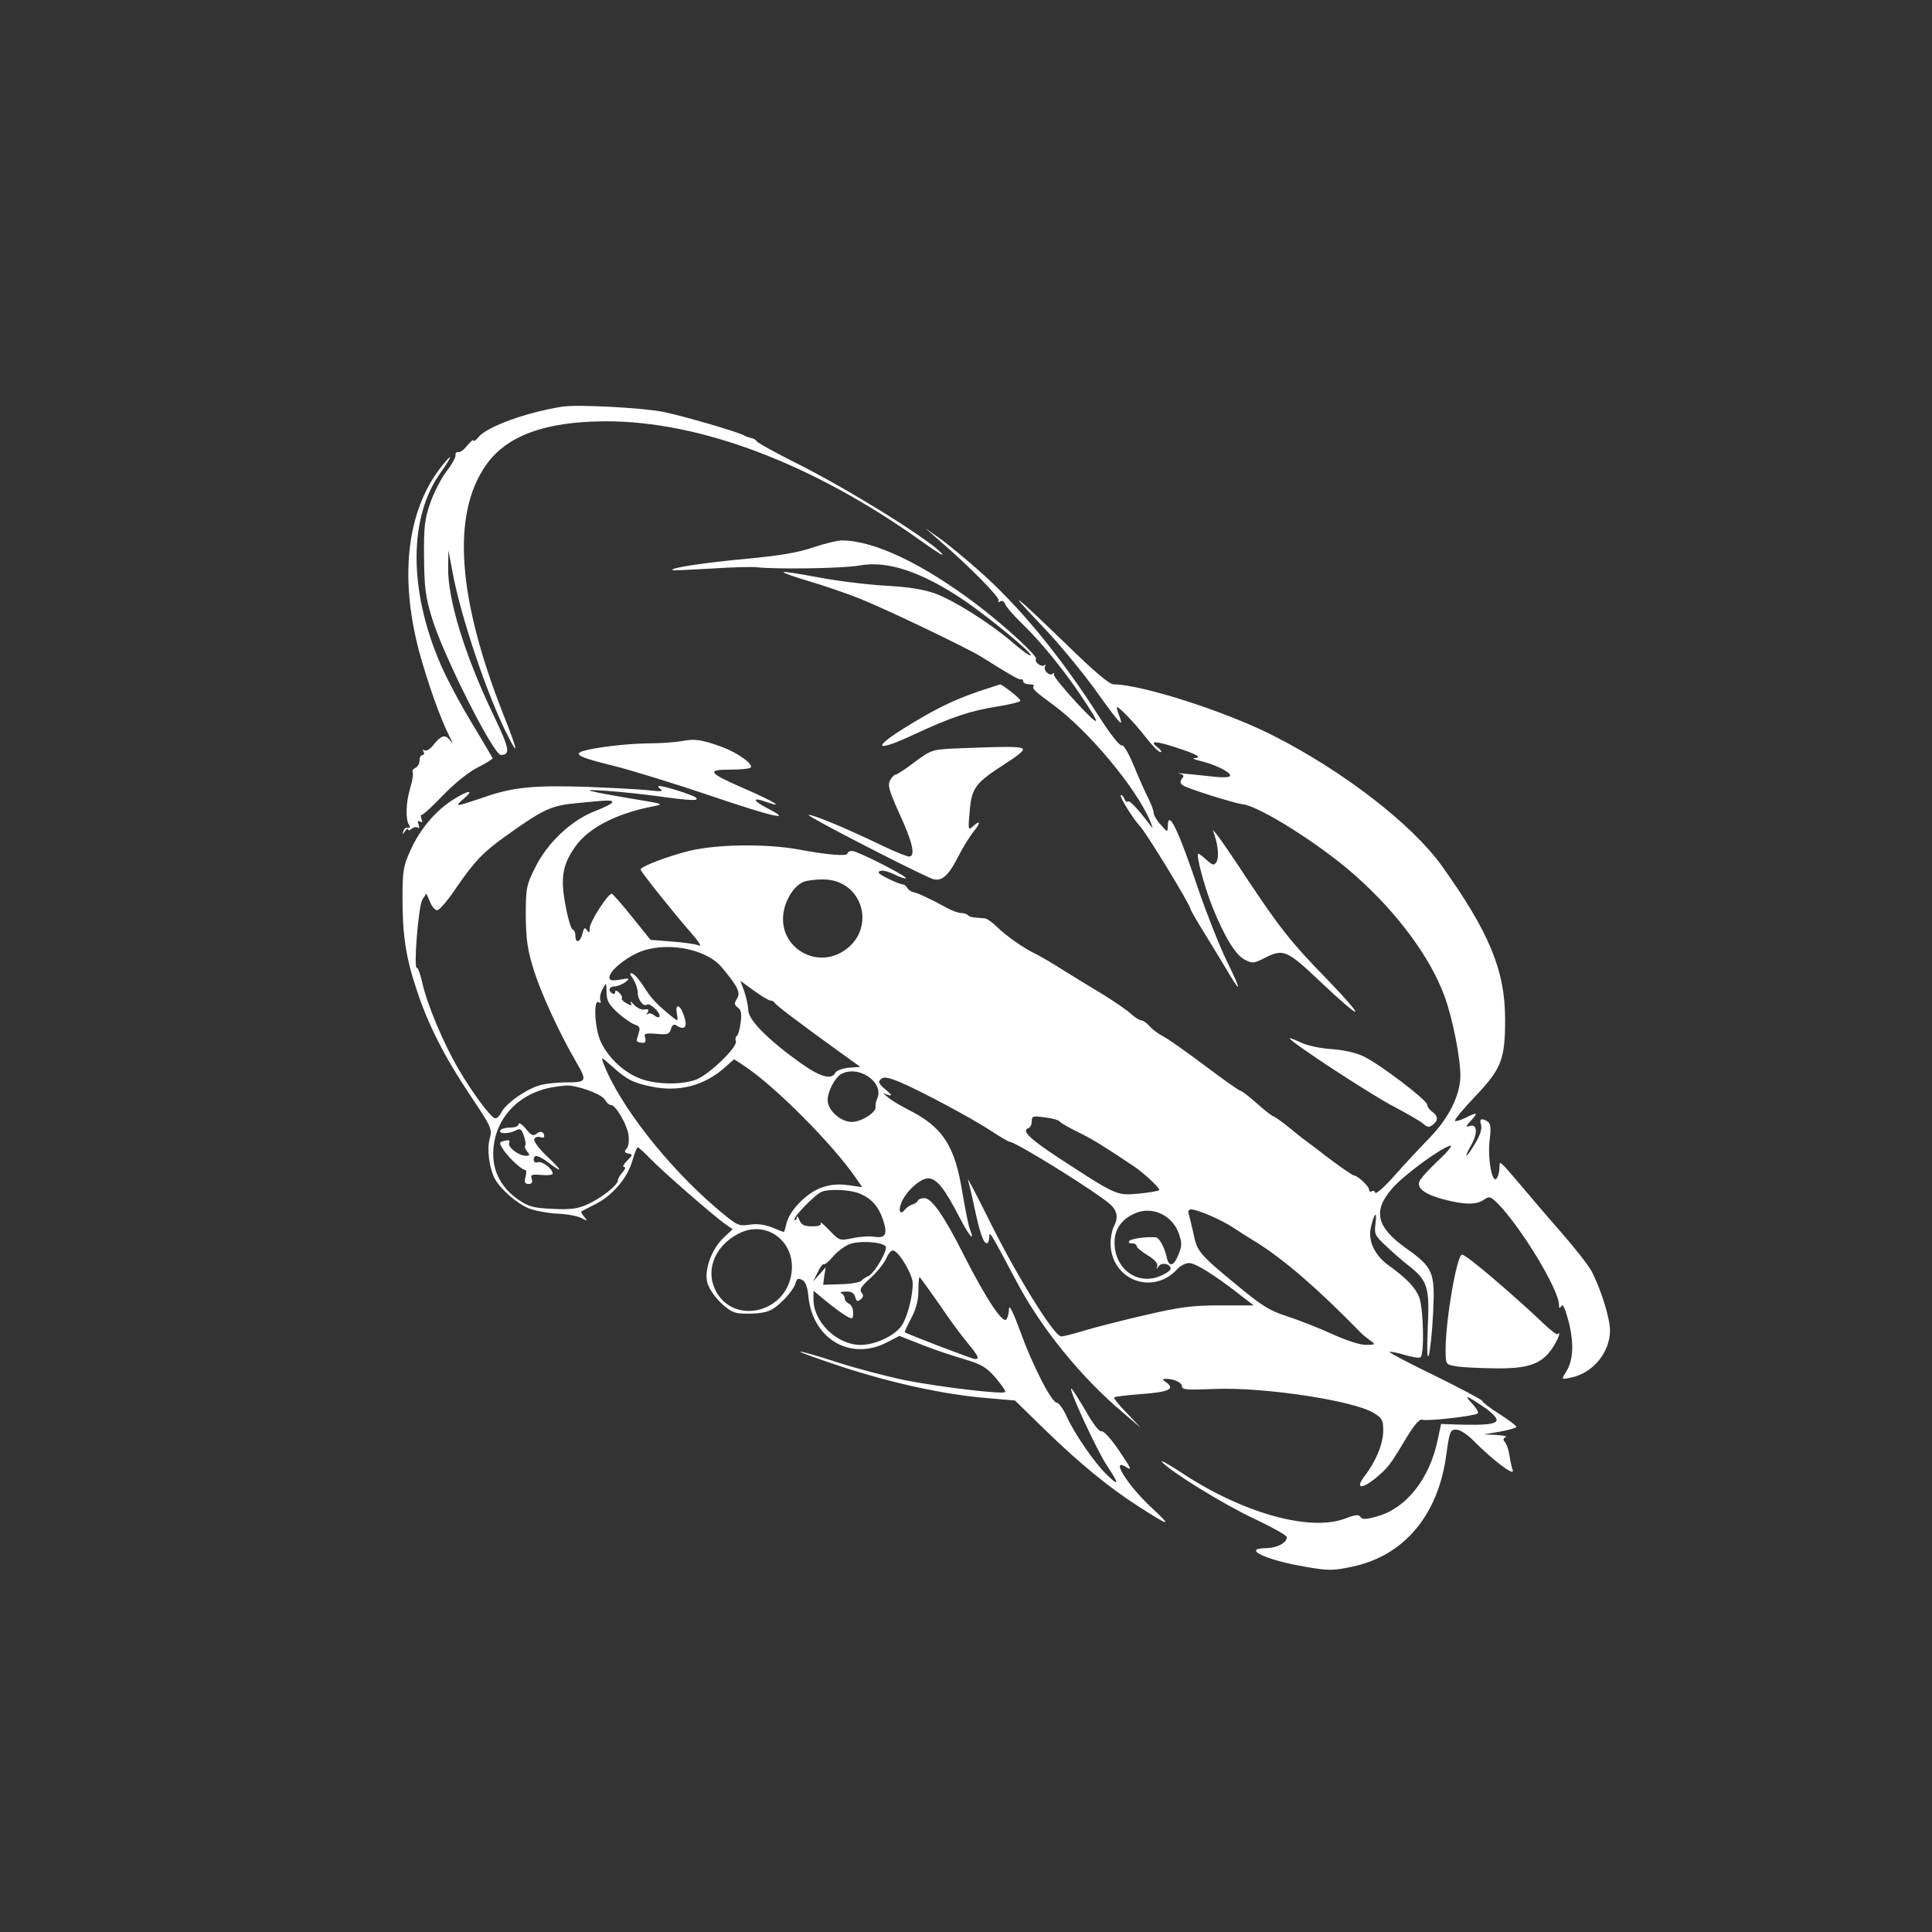 <svg width="48" height="48" viewBox="0 0 48 48" fill="none" xmlns="http://www.w3.org/2000/svg">
<rect x="0" y="0" width="48" height="48" fill="#333333" stroke="none"/>
<path fill-rule="evenodd" clip-rule="evenodd" d="M18.486 10.818C18.345 10.733 16.951 10.327 16.458 10.229C15.937 10.13 14.352 10.046 13.979 10.102C13.106 10.236 12.113 10.593 11.894 10.853C11.824 10.937 11.768 10.979 11.761 10.944C11.761 10.909 11.697 10.965 11.613 11.063C11.535 11.168 11.43 11.245 11.387 11.232C11.338 11.225 11.31 11.259 11.317 11.302C11.331 11.351 11.232 11.533 11.099 11.701C10.965 11.877 10.782 12.234 10.69 12.494C10.549 12.901 10.528 13.097 10.535 13.847C10.542 14.584 10.57 14.829 10.732 15.355C11.007 16.274 12.261 18.757 12.444 18.757C12.69 18.75 12.662 18.609 12.261 17.768C11.542 16.267 11.12 14.885 11.134 14.093L11.141 13.672L11.239 14.191C11.444 15.327 12.134 17.361 12.641 18.329C12.894 18.82 12.852 18.623 12.507 17.754C11.373 14.878 11.218 12.809 12.056 11.582C12.563 10.832 13.528 10.474 15.035 10.467C17.401 10.46 20.211 11.526 22.916 13.462C23.211 13.672 23.437 13.819 23.416 13.777C23.247 13.504 21.106 12.164 19.753 11.491C19.253 11.239 18.817 11 18.796 10.958C18.775 10.923 18.711 10.888 18.655 10.881C18.599 10.867 18.528 10.846 18.486 10.818ZM10.937 16.484C10.148 14.647 10.155 12.838 10.951 11.736C11.261 11.302 11.254 11.217 10.937 11.631C10.113 12.704 9.923 14.324 10.409 16.169C10.62 16.947 10.944 17.866 11.169 18.301C11.261 18.476 11.261 18.49 11.169 18.378C11.056 18.238 10.951 18.273 10.754 18.525C10.683 18.616 10.591 18.665 10.549 18.644C10.5 18.616 10.493 18.63 10.521 18.672C10.549 18.721 10.535 18.757 10.5 18.757C10.458 18.757 10.422 18.82 10.422 18.897C10.422 18.974 10.373 19.058 10.317 19.079C10.261 19.107 10.232 19.149 10.254 19.184C10.275 19.219 10.246 19.402 10.19 19.584C10.085 19.935 10.07 20.349 10.162 20.496C10.197 20.552 10.19 20.573 10.134 20.566C10.091 20.552 10.035 20.594 10.021 20.65C9.993 20.741 10 20.741 10.063 20.65C10.106 20.594 10.141 20.573 10.141 20.608C10.141 20.643 10.183 20.629 10.232 20.587C10.289 20.545 10.359 20.538 10.387 20.566C10.422 20.594 10.422 20.559 10.401 20.489C10.366 20.405 10.38 20.377 10.437 20.412C10.493 20.447 10.5 20.426 10.472 20.349C10.451 20.285 10.451 20.236 10.479 20.243C10.507 20.25 10.746 20.033 11.007 19.759C11.296 19.458 11.648 19.177 11.873 19.065C12.085 18.96 12.246 18.855 12.239 18.834C12.235 18.827 12.209 18.783 12.166 18.71C12.072 18.549 11.896 18.25 11.697 17.922C11.409 17.445 11.07 16.8 10.937 16.484ZM27.324 17.831C26.359 16.316 25.317 15.047 24.289 14.149C23.922 13.826 23.486 13.469 23.31 13.349L22.993 13.125L23.345 13.434C24.084 14.072 24.852 14.85 24.81 14.92C24.789 14.963 24.803 14.97 24.852 14.941C24.894 14.913 24.951 14.941 24.979 15.019C25.007 15.089 25.19 15.299 25.394 15.495C25.845 15.93 26.38 16.582 26.824 17.235C27.387 18.069 27.366 18.118 26.753 17.466C26.43 17.116 26.176 16.8 26.183 16.765C26.197 16.723 26.183 16.709 26.155 16.737C26.084 16.814 25.909 16.653 25.965 16.554C25.986 16.512 25.986 16.498 25.951 16.526C25.88 16.59 25.69 16.449 25.739 16.372C25.782 16.302 24.993 15.573 24.296 15.04C22.937 14.009 21.718 13.427 20.916 13.427C20.81 13.427 20.486 13.504 20.197 13.602C19.831 13.728 19.366 13.805 18.556 13.882C17.542 13.974 16.641 14.107 16.704 14.163C16.718 14.177 17.141 14.156 17.641 14.128C18.148 14.093 18.669 14.079 18.803 14.093C19.31 14.149 20.965 14.121 21.345 14.051C22.042 13.918 22.909 14.205 23.979 14.934C24.584 15.348 25.655 16.232 25.606 16.281C25.584 16.302 25.387 16.162 25.162 15.965C24.606 15.488 23.739 14.941 23.253 14.752C22.965 14.647 22.606 14.584 21.972 14.549C21.486 14.521 20.732 14.422 20.296 14.338C19.852 14.254 19.486 14.198 19.465 14.212C19.451 14.233 19.732 14.331 20.091 14.437C20.444 14.542 21.028 14.738 21.373 14.878C21.993 15.124 24.014 16.092 24.366 16.309C25.127 16.786 25.324 16.898 25.366 16.877C25.401 16.87 25.422 16.891 25.422 16.933C25.422 16.968 25.493 17.003 25.578 17.003C25.662 17.003 25.711 17.024 25.683 17.045C25.627 17.102 25.711 17.179 26.162 17.508C27.042 18.153 28.232 19.577 28.578 20.405C28.619 20.51 28.638 20.558 28.632 20.562C28.627 20.565 28.602 20.534 28.556 20.475C28.253 20.075 28.07 19.886 28.028 19.914C27.993 19.935 27.951 19.9 27.93 19.837C27.901 19.773 27.866 19.738 27.845 19.759C27.81 19.794 28.169 20.37 28.31 20.51C28.465 20.664 29.578 22.488 29.578 22.586C29.578 22.6 29.697 22.817 29.845 23.056C29.993 23.294 30.253 23.722 30.422 24.002C30.845 24.725 30.873 24.683 30.486 23.89C30.303 23.518 29.993 22.733 29.789 22.144C29.282 20.629 29.021 20.082 29.014 20.524C29.007 20.685 29.007 20.685 28.838 20.489C28.739 20.384 28.662 20.25 28.662 20.194C28.662 20.138 28.599 19.977 28.528 19.83C28.451 19.682 28.289 19.318 28.169 19.023C28.035 18.701 27.916 18.497 27.866 18.518C27.817 18.532 27.578 18.231 27.324 17.831ZM27.669 17.003C27.563 17.003 27.19 16.688 26.521 16.035C25.197 14.752 24.937 14.549 25.859 15.517C26.275 15.944 26.866 16.667 27.19 17.108C27.796 17.957 27.93 18.111 27.817 17.81C27.775 17.705 27.747 17.606 27.747 17.578C27.747 17.501 28.169 17.936 28.465 18.315C28.62 18.518 28.789 18.686 28.831 18.686C28.873 18.686 28.845 18.637 28.775 18.581C28.542 18.406 28.683 18.399 29.162 18.553C29.732 18.735 29.88 18.82 29.683 18.834C29.606 18.834 29.662 18.869 29.817 18.904C30.176 18.988 30.563 19.177 30.563 19.268C30.563 19.311 30.416 19.325 30.162 19.297C29.31 19.205 29.197 19.198 29.317 19.226C29.416 19.247 29.422 19.282 29.366 19.346C29.317 19.416 29.317 19.458 29.38 19.507C29.479 19.584 30.655 19.956 30.887 19.984C31.31 20.04 32.81 20.987 33.662 21.744C34.711 22.67 35.535 23.785 35.887 24.746C36.099 25.328 36.296 26.338 36.282 26.773C36.261 27.242 35.986 27.79 35.507 28.28C35.289 28.505 34.901 28.919 34.648 29.206C34.401 29.487 34.183 29.676 34.169 29.634C34.155 29.592 34.113 29.571 34.078 29.599C34.042 29.62 34.014 29.599 34.014 29.557C34.014 29.473 33.739 29.213 33.641 29.206C33.613 29.206 33.324 29.01 33.007 28.771C32.69 28.526 32.401 28.308 32.359 28.28C32.323 28.252 32.147 28.112 31.986 27.979C31.817 27.846 31.655 27.733 31.634 27.733C31.606 27.733 31.43 27.593 31.232 27.418C31.042 27.25 30.852 27.102 30.824 27.102C30.789 27.102 30.394 26.822 29.937 26.478C29.479 26.134 29.014 25.805 28.901 25.749C28.789 25.693 28.634 25.58 28.563 25.496C28.486 25.412 28.394 25.349 28.352 25.349C28.31 25.349 28.197 25.279 28.099 25.188C28 25.096 27.69 24.886 27.409 24.711C27.127 24.542 26.683 24.269 26.422 24.108C26.162 23.939 25.838 23.75 25.704 23.687C25.394 23.532 25.028 23.273 24.761 23.021C24.648 22.908 24.514 22.817 24.465 22.817C24.432 22.813 24.382 22.809 24.333 22.805C24.297 22.802 24.262 22.799 24.232 22.796C24.155 22.796 24.07 22.768 24.042 22.733C24.014 22.705 23.944 22.684 23.88 22.684C23.817 22.684 23.676 22.635 23.556 22.572C23.134 22.34 22.789 22.179 22.69 22.165C22.641 22.158 22.57 22.109 22.542 22.06C22.507 22.011 22.465 21.969 22.444 21.976C22.345 21.976 21.831 21.73 21.831 21.681C21.831 21.597 22.035 21.625 22.261 21.744C22.38 21.8 22.493 21.835 22.507 21.821C22.556 21.779 21.303 21.141 21.169 21.141C21.106 21.141 21.056 21.169 21.056 21.204C21.056 21.281 20.556 21.239 19.845 21.106C19.042 20.959 17.845 20.973 17.148 21.134C16.606 21.267 15.915 21.527 15.915 21.604C15.915 21.653 16.739 22.684 17.162 23.168C17.366 23.399 17.444 23.526 17.359 23.49C17.282 23.455 16.979 23.413 16.69 23.392L16.162 23.35L15.711 22.789C15.465 22.48 15.232 22.221 15.204 22.207C15.12 22.172 14.648 22.908 14.648 23.07C14.648 23.182 14.634 23.189 14.585 23.112C14.528 23.028 14.507 23.049 14.472 23.196C14.415 23.413 14.296 23.448 14.296 23.252C14.296 23.175 14.268 23.105 14.225 23.091C14.19 23.084 14.106 22.81 14.049 22.488C13.922 21.821 13.972 21.492 14.282 21.05C14.599 20.58 15.303 20.215 16.197 20.04C16.511 19.977 16.507 19.977 15.762 19.854L15.739 19.851C15.317 19.78 14.852 19.696 14.718 19.661C14.366 19.584 15.444 19.661 16.331 19.78C17.197 19.9 17.38 19.9 17.289 19.816C17.218 19.752 16.514 19.528 16.38 19.528C16.338 19.528 16.352 19.563 16.409 19.605C16.486 19.661 16.422 19.668 16.162 19.64C15.972 19.612 15.254 19.577 14.578 19.549C13.254 19.507 12.732 19.556 12 19.816C11.317 20.047 11.275 20.054 11.514 19.851C11.796 19.612 11.655 19.619 11.261 19.865C10.817 20.145 10.437 20.601 10.204 21.113C10.021 21.513 10 21.632 10 22.312C10 23.245 10.085 23.799 10.359 24.613C10.641 25.468 11.056 26.282 11.697 27.235C12.204 27.993 12.232 28.049 12.169 28.28C12.091 28.547 12.155 29.01 12.289 29.276C12.43 29.543 12.824 29.886 13.134 30.02C13.289 30.083 13.606 30.139 13.838 30.153C14.07 30.16 14.338 30.209 14.437 30.258C14.599 30.342 14.606 30.342 14.514 30.23C14.458 30.167 14.43 30.111 14.444 30.097C14.452 30.093 14.523 30.056 14.62 30.006L14.824 29.9C15.239 29.683 15.606 29.241 15.718 28.813C15.768 28.645 15.824 28.505 15.845 28.505C15.866 28.505 16.014 28.638 16.162 28.792C16.465 29.108 17.739 30.216 18.028 30.419L18.204 30.539L17.979 30.749C17.697 31.015 17.507 31.506 17.563 31.822C17.613 32.103 18.021 32.551 18.282 32.614C18.38 32.643 18.62 32.643 18.81 32.629C19.106 32.6 19.211 32.544 19.444 32.32C19.599 32.173 19.739 31.976 19.761 31.892C19.796 31.766 19.831 31.745 19.93 31.801C20.014 31.843 20.063 31.976 20.084 32.208C20.19 33.267 21.127 33.821 22.035 33.351L22.345 33.19L22.88 33.4C23.176 33.519 23.655 33.681 23.944 33.765C24.394 33.898 24.507 33.968 24.739 34.235C24.887 34.41 24.993 34.564 24.972 34.585C24.916 34.648 23.338 34.459 22.486 34.291C22.014 34.193 21.239 33.989 20.768 33.835C20.296 33.681 19.894 33.568 19.88 33.582C19.866 33.596 20.338 33.765 20.93 33.961C22.176 34.368 23.472 34.648 24.5 34.733L25.218 34.796L25.972 35.532C26.831 36.367 27.563 36.963 28.282 37.425C29.092 37.944 29.134 37.944 28.592 37.44C27.993 36.879 27.57 36.184 27.993 36.458C28.134 36.549 28.092 36.465 27.81 36.051C27.606 35.749 27.416 35.539 27.366 35.56C27.317 35.581 27.155 35.378 26.979 35.062C26.81 34.775 26.648 34.515 26.62 34.501C26.514 34.438 27.253 36.044 27.5 36.409C27.81 36.879 27.81 36.942 27.493 36.633C27.197 36.352 26.676 35.595 26.486 35.16C26.409 34.992 26.303 34.852 26.261 34.852C26.127 34.852 25.648 33.912 25.345 33.07C25.197 32.664 25.078 32.404 25.07 32.502C25.07 32.6 25.042 32.72 25.007 32.776C24.922 32.909 24.5 32.271 23.958 31.205C23.458 30.209 23.148 29.767 22.965 29.767C22.887 29.767 22.817 29.795 22.803 29.83C22.796 29.865 22.732 29.907 22.676 29.922C22.62 29.936 22.535 29.992 22.486 30.048C22.373 30.195 22.31 30.104 22.387 29.9C22.493 29.613 22.859 29.276 23.056 29.276C23.268 29.276 23.458 29.508 23.838 30.244C24.092 30.735 24.232 30.882 24.092 30.525C24.056 30.433 23.979 30.027 23.909 29.627C23.725 28.463 23.422 28 22.57 27.572C22.38 27.474 22.155 27.341 22.078 27.277L21.937 27.158L22.078 27.207C22.176 27.235 22.155 27.2 22.007 27.074C21.838 26.934 21.81 26.885 21.88 26.815C21.951 26.744 22.049 26.759 22.359 26.885C22.859 27.095 24.148 27.782 24.648 28.112C24.859 28.252 25.056 28.365 25.078 28.365C25.232 28.365 27.261 29.627 27.591 29.928C27.761 30.09 27.789 30.258 27.669 30.483C27.627 30.567 27.591 30.749 27.591 30.896C27.606 31.801 28.641 32.201 29.253 31.527C29.331 31.443 29.458 31.38 29.542 31.38C29.704 31.38 30.183 31.682 30.803 32.166L31.148 32.432H30.31C29.606 32.432 29.31 32.474 28.43 32.678C27.852 32.811 27.176 32.986 26.922 33.063C26.669 33.141 26.416 33.204 26.366 33.204C26.197 33.204 25.31 31.78 24.634 30.433C24.289 29.739 24.028 29.234 24.049 29.311C24.07 29.389 24.141 29.669 24.197 29.942C24.331 30.588 24.43 30.889 24.514 30.889C24.549 30.889 24.578 30.819 24.578 30.735C24.578 30.567 24.599 30.602 25.232 31.794C25.852 32.986 26.859 34.221 27.909 35.104L28.345 35.476L28 35.111C27.803 34.915 27.662 34.733 27.683 34.718C27.697 34.697 28.007 34.662 28.366 34.634C29.042 34.585 29.197 34.508 28.979 34.347C28.88 34.284 28.873 34.256 28.951 34.256C29.169 34.256 29.366 34.347 29.366 34.445C29.366 34.529 29.507 34.536 30.176 34.508C31.401 34.459 33.627 34.796 34.127 35.104C34.338 35.23 34.366 35.286 34.366 35.539C34.366 35.869 34.183 36.31 33.901 36.675C33.669 36.984 33.817 37.012 34.169 36.731C34.486 36.465 34.535 36.402 34.908 35.778C35.134 35.399 35.268 35.245 35.338 35.273C35.444 35.315 36.599 35.188 36.711 35.118C36.746 35.097 36.683 34.985 36.57 34.866C36.359 34.641 36.416 34.655 36.887 34.971C37.049 35.083 37.183 35.216 37.183 35.273C37.183 35.385 36.922 35.413 36.197 35.392L35.803 35.378L35.718 35.778C35.521 36.731 34.944 37.461 34.246 37.664C33.944 37.755 33.845 37.755 33.803 37.692C33.761 37.622 33.676 37.629 33.422 37.727C32.535 38.064 30.845 37.587 29.303 36.556C29.014 36.367 28.817 36.261 28.866 36.318C29.063 36.549 30.373 37.362 31.148 37.727C31.599 37.938 31.972 38.148 31.972 38.19C31.972 38.33 31.732 38.456 31.465 38.464C30.831 38.464 31.437 38.758 32.43 38.926C33.007 39.025 33.12 39.025 33.584 38.926C34.873 38.66 35.725 37.657 35.93 36.163C36.014 35.567 36.028 35.518 36.176 35.518C36.275 35.518 36.458 35.637 36.634 35.819C37.113 36.296 37.634 36.689 37.584 36.528C37.556 36.458 37.521 36.282 37.5 36.149C37.479 36.016 37.43 35.869 37.387 35.827C37.338 35.77 37.345 35.728 37.408 35.707C37.458 35.686 37.359 35.665 37.183 35.651L36.866 35.637L37.275 35.567C37.493 35.525 37.676 35.476 37.676 35.448C37.676 35.427 37.486 35.279 37.254 35.132C37.021 34.985 36.831 34.838 36.831 34.81C36.831 34.782 36.303 34.501 35.662 34.185C35.021 33.877 34.507 33.603 34.521 33.589C34.535 33.575 34.704 33.603 34.887 33.66C35.078 33.716 35.254 33.744 35.289 33.723C35.394 33.66 35.366 32.474 35.254 32.215C35.148 31.969 34.944 31.759 34.479 31.422C34.155 31.184 33.986 30.826 34.056 30.511C34.134 30.153 34.218 30.055 34.176 30.377C34.141 30.658 34.155 30.693 34.416 30.938C34.57 31.086 34.824 31.31 34.986 31.436C35.472 31.815 35.521 31.976 35.472 32.993C35.451 33.589 35.458 33.8 35.5 33.66C35.535 33.54 35.584 33.07 35.606 32.608C35.655 31.605 35.606 31.492 34.937 31.015C34.183 30.476 34.099 30.076 34.606 29.508C34.908 29.171 35.761 28.547 36.028 28.463C36.106 28.442 35.972 28.61 35.732 28.834C35.493 29.059 35.282 29.29 35.261 29.36C35.204 29.529 35.408 29.676 35.88 29.802C36.401 29.936 36.69 29.936 36.873 29.802C37.007 29.711 37.035 29.725 37.239 29.928C37.824 30.546 38.732 32.047 38.732 32.418C38.732 32.509 38.746 32.516 38.796 32.446C38.831 32.383 38.894 32.53 38.979 32.86C39.113 33.407 39.084 33.821 38.894 34.108C38.789 34.277 38.789 34.277 39.021 34.228C39.57 34.122 40 33.603 40 33.056C40 32.741 39.768 32.011 39.535 31.57C39.458 31.429 39.113 30.988 38.768 30.595C38.416 30.195 37.993 29.697 37.817 29.487C37.641 29.276 37.444 29.052 37.38 28.982C37.261 28.863 37.254 28.863 37.254 29.01C37.254 29.101 37.225 29.213 37.19 29.269C37.078 29.445 36.958 28.813 37.007 28.343C37.049 28.028 37.035 27.916 36.965 27.867C36.803 27.768 36.746 27.797 36.796 27.944C36.824 28.035 36.775 28.203 36.655 28.4C36.43 28.785 36.338 28.82 36.556 28.442C36.725 28.14 36.697 27.902 36.5 27.979C36.408 28.007 36.422 27.972 36.542 27.846C36.739 27.635 36.704 27.621 36.401 27.776C36.282 27.832 36.169 27.867 36.148 27.846C36.127 27.825 36.359 27.544 36.669 27.221C37.303 26.548 37.394 26.317 37.394 25.328C37.394 24.108 37 23.161 35.817 21.506C35.084 20.482 33.373 19.156 31.627 18.273C30.458 17.677 28.352 17.003 27.669 17.003ZM25.352 17.41C25.352 17.382 25.247 17.284 25.12 17.186C24.986 17.08 24.866 17.003 24.852 17.003C24.843 17.003 24.745 17.036 24.605 17.082L24.603 17.083L24.602 17.083C24.516 17.111 24.416 17.144 24.31 17.179C23.662 17.403 23.232 17.613 22.43 18.111C21.634 18.616 21.789 18.679 22.732 18.238C23.634 17.817 24.12 17.655 24.796 17.55C25.099 17.501 25.352 17.438 25.352 17.41ZM18.648 19.072C18.732 18.995 18.338 18.707 17.944 18.56C17.422 18.371 17.261 18.35 16.937 18.413C16.782 18.441 16.401 18.469 16.091 18.469C15.578 18.476 14.789 18.567 14.493 18.658C14.232 18.735 14.394 18.82 15.232 19.023C15.704 19.142 16.796 19.479 17.662 19.773C19.19 20.292 19.711 20.412 19.106 20.103C18.704 19.9 18.662 19.788 19.028 19.921C19.528 20.096 19.232 19.914 18.507 19.598C17.599 19.205 17.535 19.121 18.134 19.121C18.387 19.121 18.62 19.1 18.648 19.072ZM24.986 18.967C25.366 18.721 25.472 18.623 25.387 18.588C25.275 18.546 24.972 18.546 23.739 18.595C23.162 18.623 23.134 18.63 22.725 18.932C22.5 19.107 22.282 19.247 22.247 19.247C22.218 19.247 22.155 19.311 22.113 19.388C22.049 19.507 22.091 19.654 22.352 20.229C22.676 20.931 22.753 21.281 22.584 21.281C22.535 21.281 22.239 21.162 21.93 21.015C21.049 20.587 20.134 20.208 20.091 20.25C20.063 20.285 22.422 21.506 23.113 21.814C23.366 21.933 23.542 21.8 23.803 21.288C23.916 21.064 24.091 20.783 24.19 20.657C24.38 20.433 24.359 20.356 24.155 20.545C24.056 20.636 24.049 20.601 24.092 20.152C24.141 19.57 24.232 19.451 24.986 18.967ZM32.986 24.346C32.092 23.434 31.789 23.049 30.965 21.807C30.634 21.302 30.31 20.832 30.247 20.755L30.134 20.615L30.176 20.755C30.268 21.029 30.289 21.316 30.218 21.422C30.162 21.506 30.127 21.499 29.979 21.366C29.887 21.281 29.796 21.211 29.775 21.211C29.704 21.211 29.916 22.011 30.113 22.509C30.416 23.266 30.697 23.729 30.922 23.841C31.106 23.939 31.148 23.939 31.409 23.806C31.887 23.561 31.965 23.596 32.817 24.402C33.246 24.809 33.627 25.139 33.669 25.139C33.718 25.139 33.408 24.781 32.986 24.346ZM33.88 26.247C33.697 26.155 33.38 26.085 33.07 26.064C32.782 26.043 32.458 25.973 32.31 25.896C32.162 25.826 32.042 25.784 32.042 25.798C32.042 25.875 34.084 27.214 34.634 27.495C34.965 27.67 35.296 27.86 35.366 27.923C35.465 28.014 35.507 28.014 35.599 27.944C35.739 27.832 35.732 27.733 35.584 27.621C35.514 27.572 35.458 27.495 35.458 27.446C35.458 27.334 34.289 26.443 33.88 26.247ZM38.324 32.86C37.894 32.446 37.056 31.71 36.669 31.408C36.507 31.275 36.352 31.17 36.324 31.17C36.197 31.17 35.922 32.762 35.916 33.498C35.916 33.735 35.916 33.832 35.964 33.88C35.997 33.913 36.053 33.923 36.148 33.94C36.268 33.968 36.704 33.989 37.113 33.996C37.972 34.01 38.303 33.891 38.57 33.491C38.711 33.281 38.796 33.042 38.697 33.148C38.676 33.169 38.507 33.035 38.324 32.86ZM12.549 20.784C13.486 20.11 13.697 20.012 14.31 19.956C15.141 19.872 15.211 19.872 15.211 19.935C15.211 19.963 15.021 20.061 14.782 20.152C14.197 20.377 13.592 20.945 13.296 21.555C13.078 21.99 13.063 22.06 13.063 22.754C13.07 23.364 13.106 23.603 13.268 24.122C13.458 24.711 13.902 25.679 14.324 26.401C14.592 26.864 14.578 26.892 14.056 26.892C13.817 26.892 13.507 26.927 13.373 26.976C13.028 27.088 12.585 27.411 12.465 27.621C12.415 27.727 12.338 27.797 12.296 27.783C12.176 27.747 11.718 27.123 11.38 26.541C11.007 25.896 10.613 24.956 10.493 24.423C10.444 24.199 10.38 24.031 10.359 24.045C10.268 24.108 10.394 22.509 10.493 22.354L10.592 22.2L10.683 22.404C10.725 22.523 10.81 22.614 10.866 22.614C10.915 22.614 11.141 22.354 11.352 22.032C11.796 21.394 12 21.176 12.549 20.784ZM19.958 21.913C19.718 22.011 19.486 22.389 19.458 22.747C19.387 23.518 20.218 24.044 20.894 23.666C21.81 23.154 21.472 21.835 20.43 21.849C20.253 21.849 20.035 21.877 19.958 21.913ZM15.141 24.282C15.141 24.135 15.486 23.834 15.845 23.672C16.493 23.378 17.521 23.553 17.923 24.023C18.324 24.5 18.409 24.661 18.31 24.808C18.239 24.928 18.239 24.963 18.331 25.033C18.416 25.089 18.43 25.187 18.401 25.404C18.38 25.573 18.338 25.72 18.303 25.741C18.275 25.755 18.261 25.818 18.282 25.867C18.338 26.008 17.599 26.716 17.282 26.828C16.88 26.968 16.218 26.94 15.845 26.772C15.451 26.604 15.092 26.246 14.923 25.874C14.775 25.552 14.739 24.815 14.873 24.899C14.923 24.935 14.937 24.913 14.916 24.85C14.894 24.794 14.916 24.668 14.972 24.57C15.014 24.492 15.037 24.45 15.05 24.453C15.065 24.456 15.067 24.519 15.07 24.654C15.07 24.864 15.127 24.956 15.345 25.159C15.493 25.292 15.683 25.425 15.768 25.454C15.887 25.489 15.909 25.538 15.873 25.65C15.852 25.734 15.824 25.818 15.817 25.839C15.81 25.881 15.88 25.909 15.993 25.909C16.035 25.909 16.049 25.853 16.028 25.783C15.993 25.678 16.028 25.664 16.31 25.685C16.585 25.713 16.634 25.692 16.669 25.566C16.69 25.482 16.739 25.439 16.789 25.468C17.028 25.622 17.099 25.51 16.972 25.18C16.88 24.935 16.768 24.949 16.817 25.187C16.852 25.369 16.845 25.376 16.718 25.278C16.352 24.984 16.19 24.822 16.014 24.542C15.909 24.373 15.775 24.212 15.718 24.191C15.634 24.163 15.634 24.184 15.732 24.324C15.796 24.423 15.845 24.577 15.845 24.668C15.845 24.843 16 25.033 16.078 24.956C16.099 24.935 16.19 24.977 16.275 25.061C16.444 25.215 16.416 25.355 16.247 25.222C16.19 25.173 16.12 25.166 16.092 25.194C16.056 25.222 16.056 25.201 16.092 25.152C16.127 25.082 16.106 25.061 16.014 25.082C15.937 25.096 15.824 25.04 15.754 24.963C15.683 24.886 15.648 24.864 15.669 24.913C15.711 24.991 15.69 24.998 15.57 24.928C15.486 24.886 15.43 24.829 15.451 24.801C15.465 24.773 15.437 24.71 15.38 24.661C15.317 24.605 15.282 24.598 15.282 24.647C15.282 24.689 15.254 24.703 15.211 24.682C15.099 24.612 15.134 24.507 15.268 24.507C15.338 24.507 15.458 24.458 15.535 24.402C15.662 24.303 15.648 24.296 15.409 24.338C15.204 24.373 15.141 24.36 15.141 24.282ZM18.493 24.634C18.542 24.774 18.584 24.985 18.591 25.097C18.591 25.342 19.091 25.84 19.887 26.408C20.38 26.759 20.655 26.836 20.753 26.654C20.782 26.598 20.937 26.541 21.091 26.527L21.373 26.506L20.916 26.177C19.866 25.419 19.261 24.963 19.239 24.907C19.225 24.879 19.183 24.858 19.141 24.858C19.099 24.858 18.916 24.746 18.732 24.613L18.394 24.367L18.493 24.634ZM17.81 30.026C16.584 28.981 15.387 27.453 14.993 26.422C14.93 26.247 14.936 26.253 15.199 26.487L15.204 26.492C15.57 26.821 15.732 26.905 16.19 26.997C16.866 27.137 17.486 26.976 17.993 26.534L18.239 26.316L18.507 26.492C19.261 26.997 20.676 28.413 21.261 29.262L21.422 29.493L21.063 29.444C20.803 29.409 20.62 29.43 20.387 29.514C20.021 29.655 19.613 30.082 19.542 30.391C19.514 30.51 19.486 30.608 19.472 30.608C19.465 30.608 19.331 30.559 19.183 30.496C19.007 30.426 18.824 30.398 18.627 30.426C18.345 30.468 18.317 30.454 17.81 30.026ZM20.894 26.689C20.739 26.78 20.563 27.116 20.563 27.334C20.563 27.586 20.887 27.874 21.162 27.874C21.401 27.874 21.775 27.635 21.753 27.502C21.746 27.453 21.761 27.362 21.796 27.292C21.972 26.885 21.317 26.443 20.894 26.689ZM12.254 28.673C12.254 27.859 12.817 27.2 13.662 27.025C13.796 26.997 13.972 26.976 14.056 26.969C14.317 26.955 14.93 27.172 15.021 27.312C15.063 27.39 15.134 27.453 15.176 27.453C15.296 27.453 15.563 27.909 15.613 28.182C15.634 28.329 15.62 28.477 15.57 28.533C15.5 28.61 15.514 28.638 15.613 28.659C15.725 28.68 15.725 28.694 15.577 28.841C15.493 28.925 15.458 28.995 15.507 28.995C15.549 28.995 15.535 29.045 15.472 29.122C15.401 29.192 15.352 29.283 15.352 29.325C15.352 29.444 14.93 29.774 14.584 29.928C14.345 30.034 14.162 30.055 13.732 30.034C13.254 30.012 13.141 29.984 12.873 29.802C12.465 29.515 12.254 29.129 12.254 28.673ZM13.521 28.231C13.521 28.119 13.422 28.084 13.331 28.168C13.246 28.231 13.197 28.21 13.063 28.042C12.965 27.93 12.894 27.88 12.887 27.922C12.887 27.979 12.796 28.014 12.683 28.014C12.563 28.014 12.451 28.042 12.43 28.084C12.373 28.175 12.648 28.175 12.817 28.084C12.922 28.028 12.958 28.049 13.014 28.217C13.056 28.329 13.07 28.442 13.049 28.462C13.028 28.484 13.049 28.547 13.098 28.61C13.169 28.694 13.169 28.715 13.07 28.715C12.887 28.715 12.613 28.505 12.648 28.399C12.676 28.329 12.648 28.315 12.535 28.343C12.394 28.378 12.394 28.385 12.507 28.568C12.641 28.764 12.958 29.066 13.049 29.066C13.077 29.066 13.084 29.143 13.056 29.241C13.021 29.374 13.042 29.416 13.134 29.416C13.211 29.416 13.239 29.374 13.211 29.29C13.176 29.185 13.204 29.171 13.451 29.192C13.606 29.206 13.732 29.192 13.732 29.157C13.732 29.038 13.458 28.834 13.359 28.876C13.303 28.897 13.261 28.869 13.261 28.813C13.261 28.673 13.373 28.694 13.634 28.89C13.993 29.164 13.979 29.094 13.584 28.722C13.373 28.519 13.246 28.343 13.275 28.294C13.303 28.252 13.366 28.231 13.422 28.252C13.479 28.273 13.521 28.266 13.521 28.231ZM25.634 27.86C25.634 27.937 25.599 28.014 25.549 28.028C25.366 28.091 25.592 28.302 26.352 28.8L26.374 28.814C27.372 29.463 27.642 29.639 27.927 29.668C28.034 29.679 28.142 29.669 28.29 29.656L28.303 29.655C28.578 29.627 28.803 29.585 28.803 29.564C28.803 29.501 28.401 29.129 28.169 28.975C27.401 28.463 27.169 28.316 26.796 28.133C26.564 28.021 26.359 27.902 26.331 27.867C26.31 27.832 26.148 27.783 25.965 27.762C25.662 27.72 25.634 27.727 25.634 27.86ZM19.74 30.307C19.69 30.251 20.254 29.669 20.423 29.605C20.62 29.535 21.134 29.556 21.359 29.655C21.648 29.774 21.824 29.97 21.937 30.3C22.056 30.657 22.007 30.77 21.733 30.728C21.613 30.707 21.366 30.721 21.183 30.763C20.859 30.826 20.852 30.826 20.599 30.559C20.458 30.412 20.359 30.335 20.387 30.377C20.416 30.44 20.359 30.468 20.176 30.468C19.979 30.468 19.909 30.433 19.859 30.307C19.824 30.223 19.796 30.195 19.796 30.251C19.789 30.307 19.768 30.328 19.74 30.307ZM28.197 30.146C27.831 30.307 27.655 30.588 27.697 30.981C27.753 31.577 28.296 31.927 28.824 31.703C28.965 31.647 29.084 31.563 29.084 31.521C29.084 31.401 28.866 31.352 28.789 31.457C28.732 31.542 28.725 31.535 28.753 31.451C28.767 31.387 28.676 31.282 28.507 31.184C28.359 31.093 28.239 30.995 28.239 30.953C28.239 30.918 28.183 30.89 28.12 30.89C28.042 30.89 28.028 30.868 28.063 30.826C28.127 30.77 28.479 30.721 28.718 30.742C28.803 30.749 28.936 31.002 28.986 31.233C29.035 31.479 29.155 31.472 29.267 31.198C29.366 30.96 29.373 30.89 29.289 30.651C29.127 30.188 28.627 29.957 28.197 30.146ZM29.648 30.63C29.599 30.406 29.542 30.188 29.528 30.139C29.507 30.09 29.542 30.048 29.599 30.048C29.746 30.048 30.338 30.3 30.634 30.497C30.734 30.565 30.914 30.677 31.077 30.779C31.132 30.813 31.185 30.846 31.232 30.875C31.93 31.317 32.76 32.033 33.838 33.141L33.852 33.153C33.898 33.191 33.98 33.259 34.049 33.309C34.183 33.407 34.176 33.407 33.938 33.414L33.937 33.414C33.789 33.414 33.444 33.302 33.091 33.141C32.767 32.993 32.267 32.797 31.986 32.706C31.549 32.566 31.352 32.446 30.753 31.948C29.782 31.149 29.739 31.093 29.648 30.63ZM18.345 30.651C17.732 30.967 17.5 31.612 17.817 32.131C18.282 32.895 19.486 32.608 19.655 31.689C19.81 30.875 19.056 30.279 18.345 30.651ZM20.69 31.226C20.789 31.107 20.972 30.966 21.091 30.917C21.31 30.819 21.88 30.847 22 30.959C22.078 31.037 21.718 31.654 21.563 31.71C21.5 31.738 21.422 31.787 21.401 31.822C21.373 31.857 21.148 31.899 20.901 31.906L20.451 31.92L20.479 31.703L20.514 31.485L20.359 31.661L20.204 31.836L20.317 31.605C20.38 31.471 20.451 31.387 20.472 31.408C20.493 31.422 20.591 31.345 20.69 31.226ZM22.021 31.261C21.965 31.387 21.789 31.605 21.627 31.752C21.401 31.956 21.345 32.04 21.401 32.11C21.458 32.18 21.458 32.222 21.38 32.285C21.303 32.348 21.275 32.334 21.247 32.222C21.218 32.124 21.155 32.082 21.007 32.089C20.901 32.089 20.852 32.11 20.901 32.131C20.944 32.145 20.986 32.208 20.986 32.257C20.986 32.306 21.035 32.362 21.092 32.39C21.148 32.411 21.197 32.51 21.197 32.608C21.197 32.769 21.183 32.783 21.042 32.706C20.951 32.657 20.732 32.495 20.549 32.348L20.211 32.068V32.285C20.211 32.853 20.803 33.414 21.38 33.414C21.732 33.414 22.19 33.204 22.38 32.965C22.528 32.776 22.676 32.236 22.676 31.885C22.676 31.675 22.359 31.128 22.204 31.072C22.148 31.051 22.078 31.128 22.021 31.261ZM22.641 32.748C22.76 32.523 22.817 32.299 22.817 32.075C22.817 31.885 22.831 31.731 22.845 31.731C22.859 31.731 23.07 32.026 23.317 32.376C23.556 32.734 23.88 33.176 24.028 33.351C24.31 33.695 24.345 33.765 24.225 33.765C24.155 33.765 22.528 33.141 22.479 33.099C22.472 33.092 22.542 32.93 22.641 32.748Z" fill="white"/>
</svg>
